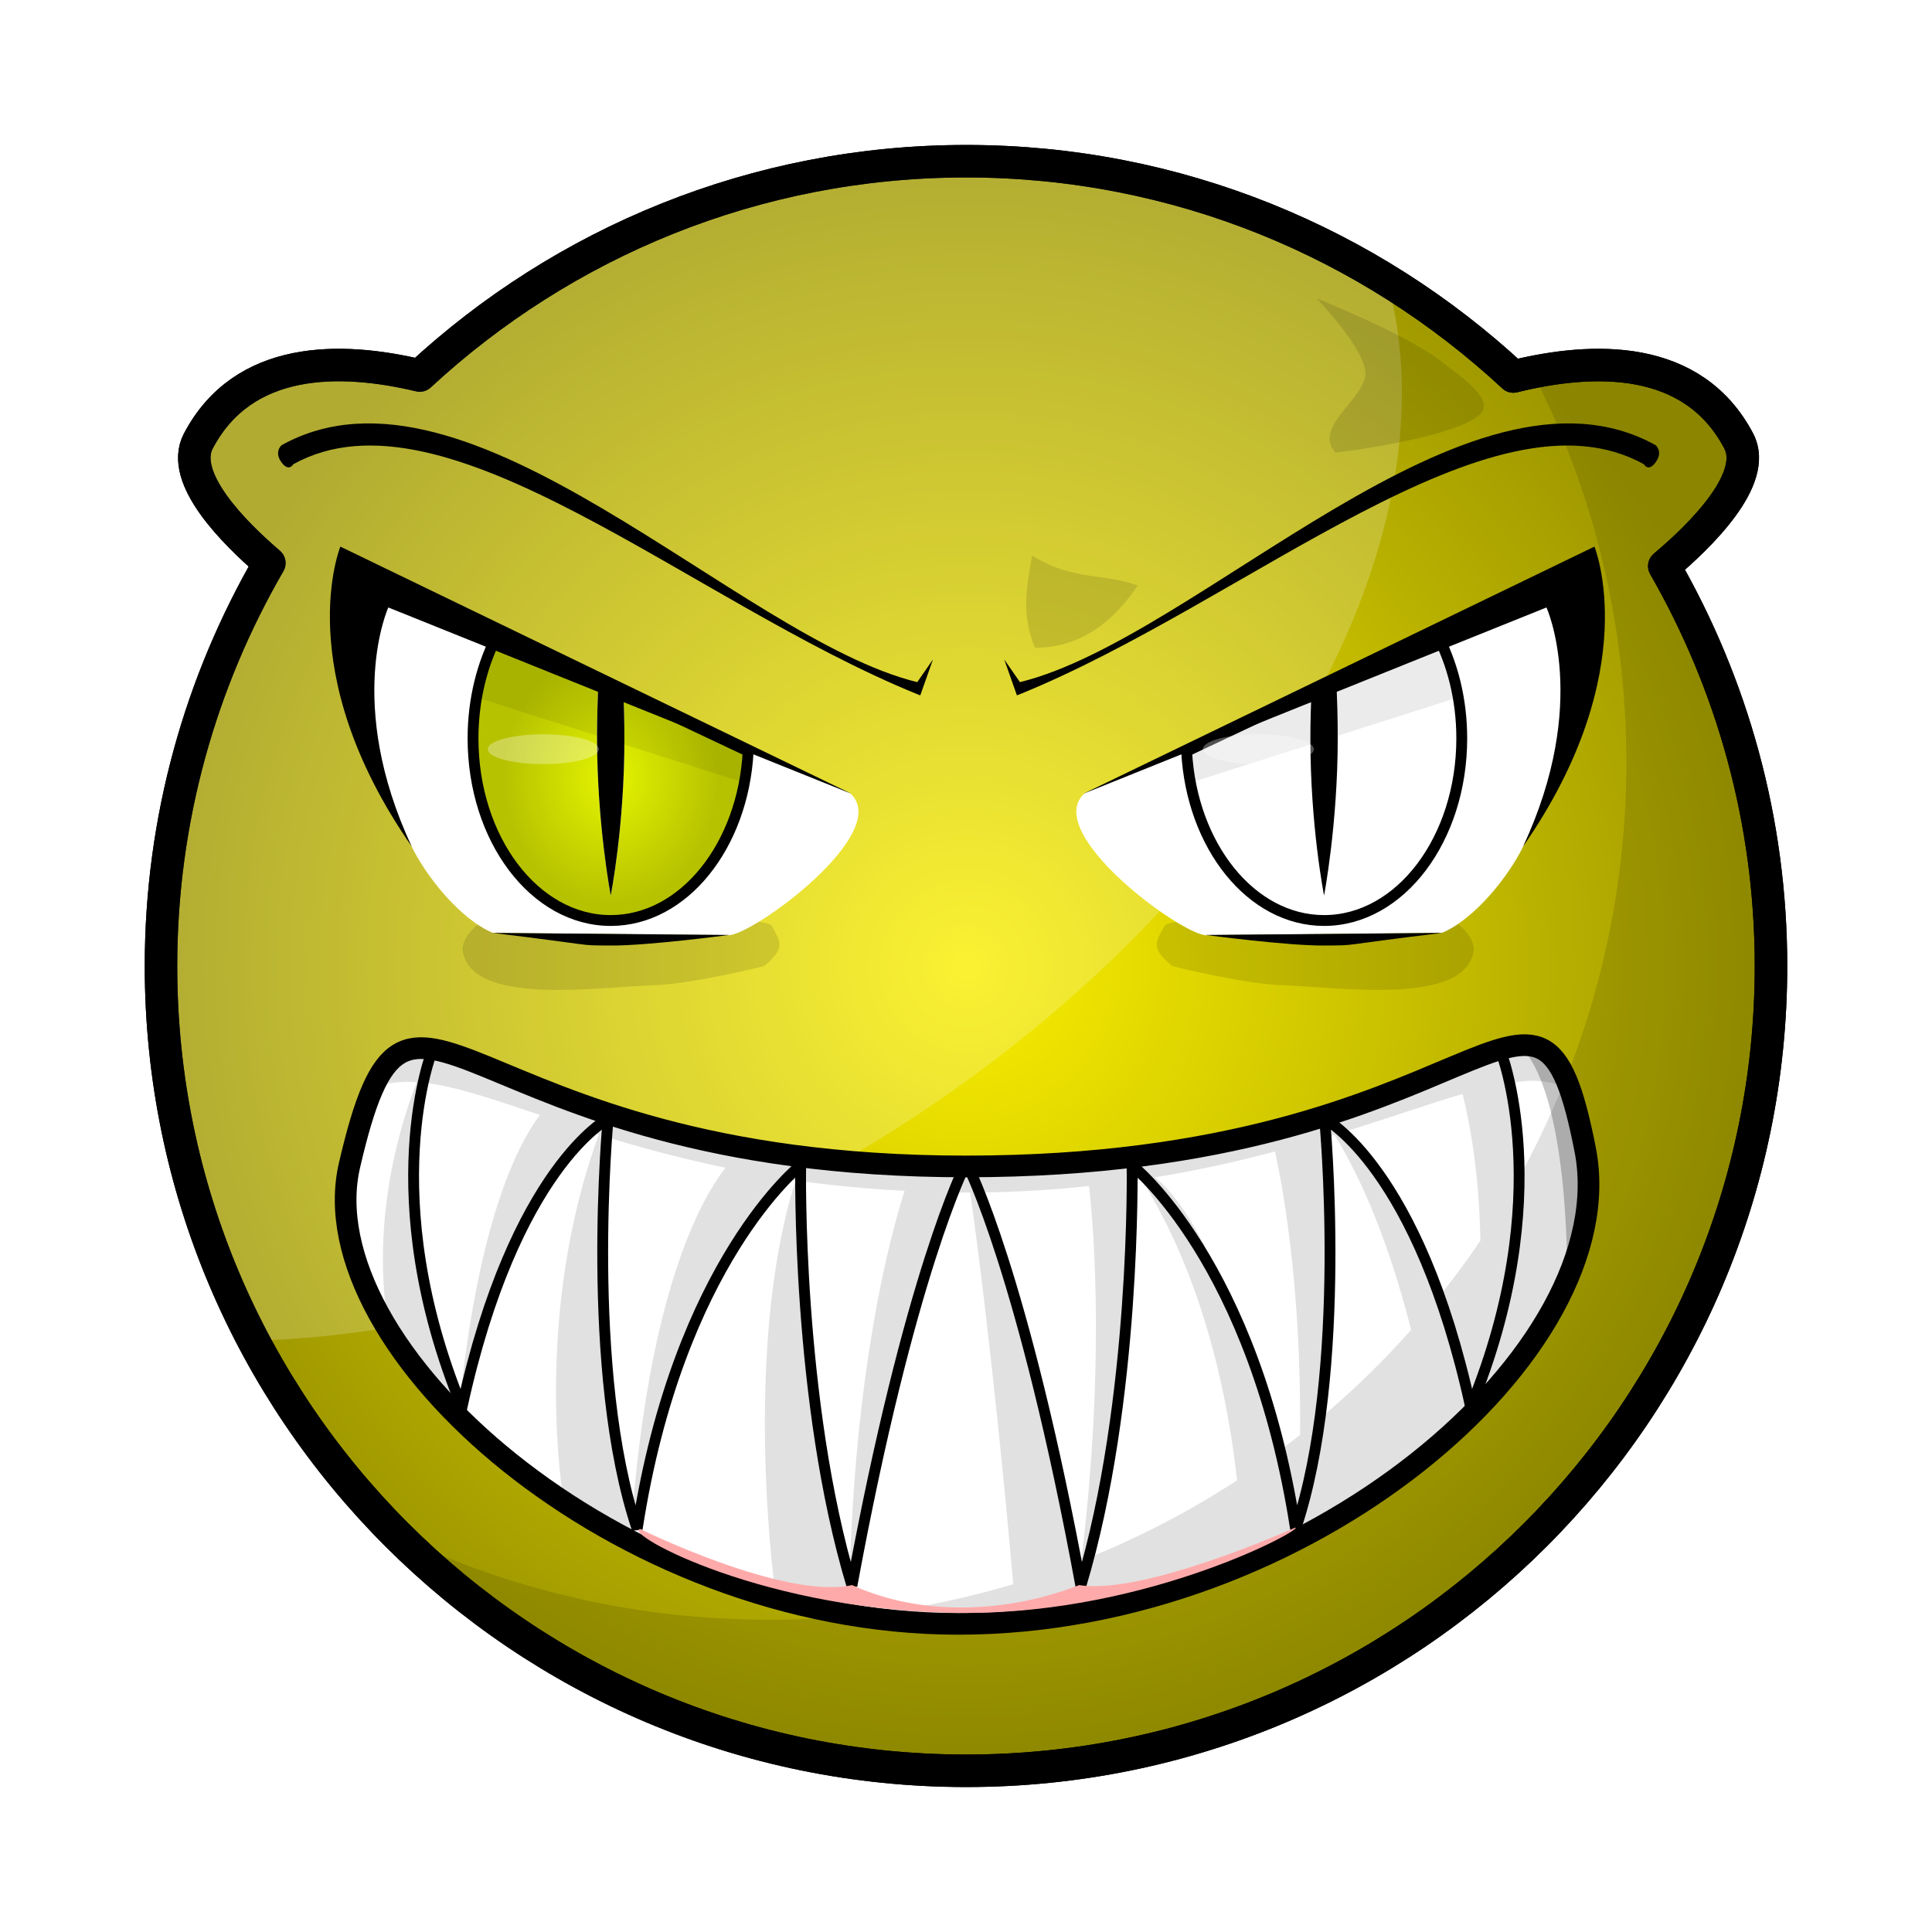 <svg:svg xmlns:dc="http://purl.org/dc/elements/1.1/" xmlns:ns1="http://sodipodi.sourceforge.net/DTD/sodipodi-0.dtd" xmlns:ns2="http://www.inkscape.org/namespaces/inkscape" xmlns:ns3="http://www.w3.org/1999/xlink" xmlns:ns5="http://creativecommons.org/ns#" xmlns:rdf="http://www.w3.org/1999/02/22-rdf-syntax-ns#" xmlns:svg="http://www.w3.org/2000/svg" height="178.32" id="svg1901" version="1.0" viewBox="-13.36 -13.38 178.32 178.32" width="178.32" ns1:docbase="/home/tsoots/ohj/translations/po" ns1:docname="monster.svg" ns1:version="0.32" ns2:export-filename="C:\Important\svg\monster.png" ns2:export-xdpi="118.76289" ns2:export-ydpi="118.76289" ns2:output_extension="org.inkscape.output.svg.inkscape" ns2:version="0.46+pre4">
  <svg:defs id="defs1903">
    <svg:linearGradient id="linearGradient3241">
      <svg:stop id="stop3243" offset="0" style="stop-color:#e5f400" />
      <svg:stop id="stop3245" offset="1" style="stop-color:#b6c200" />
    </svg:linearGradient>
    <svg:filter height="1.068" id="filter3266" width="1.53" x="-.265" y="-.034" ns2:collect="always">
      <svg:feGaussianBlur id="feGaussianBlur3268" stdDeviation="0.235" ns2:collect="always" />
    </svg:filter>
    <svg:radialGradient cx="170.05" cy="257.52" gradientTransform="matrix(.747 -6.6066e-8 7.8176e-8 .884 43.051 35.943)" gradientUnits="userSpaceOnUse" id="radialGradient3502" r="11.172" ns2:collect="always" ns3:href="#linearGradient3241" />
    <svg:radialGradient cx="197.14" cy="289.5" gradientTransform="matrix(1 0 0 1 0 .06)" gradientUnits="userSpaceOnUse" id="radialGradient3528" r="75.797" ns2:collect="always">
      <svg:stop id="stop3524" offset="0" style="stop-color:#f9ee00" />
      <svg:stop id="stop3526" offset="1" style="stop-color:#9e9700" />
    </svg:radialGradient>
  </svg:defs>
  <ns1:namedview bordercolor="#666666" borderopacity="1.0" gridtolerance="10000" id="base" pagecolor="#ffffff" showgrid="false" showguides="true" ns2:current-layer="layer1" ns2:cx="222.18584" ns2:cy="78.23463" ns2:document-units="px" ns2:guide-bbox="true" ns2:pageopacity="0.0" ns2:pageshadow="2" ns2:window-height="938" ns2:window-width="1280" ns2:window-x="0" ns2:window-y="52" ns2:zoom="1" />
  <svg:g id="layer1" transform="translate(-121.34 -213.72)" ns2:groupmode="layer" ns2:label="Taso 1">
    <svg:path d="m197.16 215.22c-19.47 0-37.19 7.51-50.44 19.78-7.33-1.75-16.29-1.86-20.44 6.06-1.77 3.39 3.3 8.46 6.56 11.25-6.34 10.94-10 23.64-10 37.19 0 41.01 33.31 74.28 74.32 74.28 41 0 74.28-33.27 74.28-74.28 0-13.43-3.6-26.03-9.85-36.91 3.24-2.72 8.71-8.03 6.88-11.53-4.22-8.06-13.41-7.8-20.81-5.97-13.26-12.31-31-19.87-50.5-19.87z" id="path2380" style="stroke-linejoin:round;stroke:#000000;stroke-width:3;fill:url(#radialGradient3528)" />
    <svg:path d="m197.16 215.22c-19.47 0-37.19 7.51-50.44 19.78-7.33-1.75-16.29-1.86-20.44 6.06-1.77 3.39 3.3 8.46 6.56 11.25-6.34 10.94-10 23.64-10 37.19 0 12.49 3.11 24.26 8.57 34.59 16.9-0.51 35.99-5.98 54.21-16.5 36.69-21.18 57.38-55.73 50.41-81.34-11.31-6.99-24.61-11.03-38.87-11.03z" id="path3590" style="fill:#ffffff;fill-opacity:.196" />
    <svg:path d="m254.29 306.45c-4.42-22.57-8.62 1.55-57.15 1.55-47.81 0-51.24-24.49-56.9-0.12-3.9 16.79 24.64 42.34 56.19 42.34 32.26 0 61.49-25.18 57.86-43.77z" id="path2382" style="fill-rule:evenodd;stroke:#000000;stroke-width:2;fill:#ffffff" ns1:nodetypes="czszs" />
    <svg:path d="m229.5 227.88s4.21 4.33 4.5 6.74c0.28 2.38-4.99 5.08-2.75 7.5 6.49-0.82 12.43-2.25 13.5-3.74 1-1.39-2.18-3.42-3.5-4.5-3.05-2.53-11.75-6-11.75-6zm25.41 6.15c-1.84 0.05-3.69 0.33-5.47 0.69 5.51 10.79 8.65 22.99 8.65 35.94 0 10.33-1.98 20.19-5.59 29.25-0.94-2.15-2.07-3.04-3.66-3.1-5.93-0.21-18.32 11.19-51.68 11.19-34.68 0-46.02-12.87-51.78-10.66 0 0-2.72 3.38-2.72 3.38 1.12-0.46 2.37-0.6 3.78-0.5-5.21 13.61-2.32 23.9-2.32 23.9l6.13 6.26s-5.46-11.44-3.03-30.1c2.82 0.34 6.37 1.54 10.59 2.97-2.08 2.76-5.69 9.84-7.43 26.87 4.38-16.03 9.85-22.84 12.31-25.24 0.19 0.05 0.37 0.12 0.56 0.18-6.2 16.94-3.25 33.82-3.25 33.82l6.88 4.12s-0.23-0.85-0.54-2.09c4.54-18.33 10.98-28.15 13.82-31.82 0.41 0.07 0.83 0.13 1.25 0.19-5.07 16.17-1.79 38.72-1.79 38.72l5.76 1.59c-2.14 0.18-4.3 0.25-6.47 0.25-12.25 0-23.87-2.78-34.22-7.75 13.44 13.41 32 21.69 52.47 21.69 41 0 74.28-33.27 74.28-74.28 0-13.43-3.6-26.03-9.85-36.91 3.24-2.72 8.71-8.03 6.88-11.53-2.9-5.54-8.16-7.16-13.56-7.03zm-51.66 17.59c-0.53 2.91-1.01 5.48 0.25 8.5 4.76 0.03 7.68-3.09 9.5-5.74-3.18-1.16-5.97-0.41-9.75-2.76zm-34.19 33.47c-5.4-0.01-11.7 0.11-15.59 0.03-1.22-0.02-2.97 1.8-2.78 3 0.8 5.09 12.42 3.32 17.56 3.16 3.66-0.11 10.25-1.77 10.25-1.77 2-1.7 1.56-2.15 0.72-3.7-0.26-0.57-4.76-0.71-10.16-0.72zm80.22 15c1.1-0.01 2.06 0.16 2.91 0.53-1.23 3-2.62 5.92-4.19 8.72 0-3.84-0.46-6.92-0.88-9 0.77-0.12 1.49-0.24 2.16-0.25zm-6.31 1.22c0.62 2.44 1.52 7.01 1.65 13.53-1.26 1.88-2.61 3.68-4.03 5.44-2.24-5.96-5.35-12.8-8.65-15.44 4.29-1.33 7.96-2.63 11.03-3.53zm-11.81 3.78c3.36 5.47 5.63 12.31 7.06 18-2.51 2.83-5.21 5.46-8.1 7.91 1.82-11.6 0.69-22.16 0.22-25.66 0.28-0.08 0.54-0.16 0.82-0.25zm-67.41 0.13c3.31 1.03 7.03 2.03 11.19 2.9-2.38 3.06-7.03 11.59-8.66 32.63-1.21-4.97-3.83-18.24-2.53-35.53zm61.91 1.4c0.62 2.81 2.46 12.31 2.31 26.16-0.73 0.58-1.47 1.14-2.22 1.69-2.14-8.59-6.03-21.24-11.16-25.47 4.03-0.65 7.7-1.49 11.07-2.38zm-12.32 2.6c5.85 9.28 8.01 20.44 8.82 27.75-4.35 2.84-9 5.26-13.88 7.22 4.49-15.29 4.32-29.84 4.1-34.85 0.32-0.04 0.65-0.07 0.96-0.12zm-31.28 0.16c2.94 0.4 6.07 0.7 9.41 0.87-1.48 4.67-4.59 16.67-5.09 36.13 4.41-18.79 8.17-31.59 9.5-35.97h1.28 0.37c1.93 13.82 3.44 30 3.97 36.15-4.74 1.41-9.65 2.41-14.72 2.91-0.29-1.4-4.01-19.86-4.72-40.09zm26.44 0.43c0.48 4.38 1.44 16.83-0.72 34.57-0.16 0.06-0.31 0.12-0.47 0.18-0.95-7.3-3.38-21.72-9.03-34.15 3.6-0.04 7.01-0.26 10.22-0.6z" id="path3532" style="fill:#000000;fill-opacity:.118" ns1:nodetypes="cscsscccscsscccccccccccccccccscsscsccccccsssccccccccccccccccccccccccccccccccccccsccccccccc" />
    <svg:path d="m147.86 297.36s-5.29 13.24 2.76 32.86c4.85-22.17 13.49-26.61 13.49-26.61s-2.22 23.27 2.68 37.85c3.82-24.71 15.09-33.56 15.09-33.56s-0.4 21.74 4.73 38.8c5.31-28.83 10.44-38.8 10.44-38.8" id="path2400" style="stroke:#000000;stroke-width:1px;fill:none" ns1:nodetypes="ccccccc" />
    <svg:path d="m246.49 297.36s5.29 13.24-2.77 32.86c-4.84-22.17-13.48-26.61-13.48-26.61s2.21 23.27-2.68 37.85c-3.82-24.71-15.09-33.56-15.09-33.56s0.4 21.74-4.73 38.8c-5.31-28.83-10.45-38.8-10.45-38.8" id="path2409" style="stroke:#000000;stroke-width:1px;fill:none" ns1:nodetypes="ccccccc" />
    <svg:path d="m227.52 341.34s-13.96 6.27-19.93 5.3c-6.61 2.58-14.57 2.93-20.96 0-6.28 1.38-19.57-5.18-19.57-5.18-1.65 0.39 11.62 7.75 30.08 7.75 17.23 0 31.44-7.91 30.38-7.87z" id="path2411" style="fill-rule:evenodd;fill:#ffaaaa" ns1:nodetypes="ccccsc" />
    <svg:path d="m133.97 241.43s-0.69 0.57-0.06 1.51c0.71 1.04 1.14 0.25 1.14 0.25 13.99-7.77 36.58 12.67 57.56 21.21l0.31 0.12 1.17-3.31-1.45 2.09c-16.58-4.07-41.45-31.42-58.67-21.87z" id="path2433" style="fill-rule:evenodd;fill:#000000" ns1:nodetypes="czcccccc" />
    <svg:g id="g3432" transform="matrix(1.19 0 0 1.19 -38.022 -41.544)">
      <svg:path d="m150.44 249.44l0.88 12.55s2.18 4.57 3.26 6.85c1.07 2.26 3.75 5.7 6.34 6.78l18.2 0.18c1.72 0.2 12.95-7.97 9.5-11.02l-36.86-16.22-1.32 0.88z" id="path3312" style="fill-rule:evenodd;fill:#ffffff" ns1:nodetypes="cczscccc" />
      <svg:path d="m160.88 275.62c8.55 1.03 6.41 0.96 9.18 0.98 2.77 0.03 9.19-0.82 9.19-0.82l-18.37-0.16z" id="path2447" style="fill-rule:evenodd;fill:#000000" ns1:nodetypes="cscc" />
      <svg:path d="m161.34 252.38c-1.23 2.3-1.96 5.11-1.96 8.15 0 7.81 4.78 14.13 10.68 14.13 5.65 0 10.27-5.79 10.66-13.13l-19.38-9.15z" id="path2453" style="stroke-linejoin:round;stroke:#000000;stroke-width:.841;fill:url(#radialGradient3502)" />
      <svg:path d="m169.12 256.06c-0.08 1.38-0.12 2.89-0.12 4.47 0 6.68 1.06 12.19 1.06 12.19s1.07-5.38 1.06-12.19c0-1.27-0.03-2.45-0.09-3.59l-1.91-0.88z" id="path3264" style="filter:url(#filter3266);fill:#ffffff" />
      <svg:path d="m149.09 245.66s-3.94 9.63 5.53 23.25c-5.2-11.13-1.81-18.53-1.81-18.53l35.92 14.45-39.64-19.17z" id="path2439" style="fill-rule:evenodd;fill:#000000" ns1:nodetypes="ccccc" />
      <svg:path d="m169.12 256.06c-0.08 1.38-0.12 2.89-0.12 4.47 0 6.68 1.06 12.19 1.06 12.19s1.07-5.38 1.06-12.19c0-1.27-0.03-2.45-0.09-3.59l-1.91-0.88z" id="rect2461" style="fill:#000000" />
      <svg:path d="m161.34 252.38c-0.79 1.47-1.4 3.15-1.72 4.96l20.79 6.63c0.15-0.8 0.26-1.6 0.31-2.44l-19.38-9.15z" id="path3259" style="fill-rule:evenodd;fill:#000000;fill-opacity:.081" />
    </svg:g>
    <svg:path d="m260.79 241.43s0.69 0.57 0.05 1.51c-0.7 1.04-1.13 0.25-1.13 0.25-13.99-7.77-36.58 12.67-57.56 21.21l-0.31 0.12-1.17-3.31 1.45 2.09c16.58-4.07 41.45-31.42 58.67-21.87z" id="path3457" style="fill-rule:evenodd;fill:#000000" ns1:nodetypes="czcccccc" />
    <svg:path d="m225.61 285.09c5.4-0.01 11.7 0.11 15.6 0.03 1.22-0.02 2.97 1.8 2.78 3-0.81 5.09-12.42 3.32-17.57 3.16-3.65-0.11-10.25-1.77-10.25-1.77-2-1.7-1.56-2.15-0.71-3.7 0.26-0.57 4.75-0.71 10.15-0.72z" id="path3588" style="fill:#000000;fill-opacity:.118" ns1:nodetypes="csssccc" />
    <svg:g id="g3504" transform="matrix(-1.19 0 0 1.19 432.56 -41.544)">
      <svg:path d="m150.44 249.44l0.88 12.55s2.18 4.57 3.26 6.85c1.07 2.26 3.75 5.7 6.34 6.78l18.2 0.18c1.72 0.2 12.95-7.97 9.5-11.02l-36.86-16.22-1.32 0.88z" id="path3506" style="fill-rule:evenodd;fill:#ffffff" ns1:nodetypes="cczscccc" />
      <svg:path d="m160.88 275.62c8.55 1.03 6.41 0.96 9.18 0.98 2.77 0.03 9.19-0.82 9.19-0.82l-18.37-0.16z" id="path3508" style="fill-rule:evenodd;fill:#000000" ns1:nodetypes="cscc" />
      <svg:path d="m161.34 252.38c-1.23 2.3-1.96 5.11-1.96 8.15 0 7.81 4.78 14.13 10.68 14.13 5.65 0 10.27-5.79 10.66-13.13l-19.38-9.15z" id="path3510" style="stroke-linejoin:round;stroke:#000000;stroke-width:.841;fill:url(#radialGradient3502)" />
      <svg:path d="m169.12 256.06c-0.08 1.38-0.12 2.89-0.12 4.47 0 6.68 1.06 12.19 1.06 12.19s1.07-5.38 1.06-12.19c0-1.27-0.03-2.45-0.09-3.59l-1.91-0.88z" id="path3512" style="filter:url(#filter3266);fill:#ffffff" />
      <svg:path d="m149.09 245.66s-3.94 9.63 5.53 23.25c-5.2-11.13-1.81-18.53-1.81-18.53l35.92 14.45-39.64-19.17z" id="path3514" style="fill-rule:evenodd;fill:#000000" ns1:nodetypes="ccccc" />
      <svg:path d="m169.12 256.06c-0.08 1.38-0.12 2.89-0.12 4.47 0 6.68 1.06 12.19 1.06 12.19s1.07-5.38 1.06-12.19c0-1.27-0.03-2.45-0.09-3.59l-1.91-0.88z" id="path3516" style="fill:#000000" />
      <svg:path d="m161.34 252.38c-0.79 1.47-1.4 3.15-1.72 4.96l20.79 6.63c0.15-0.8 0.26-1.6 0.31-2.44l-19.38-9.15z" id="path3518" style="fill-rule:evenodd;fill:#000000;fill-opacity:.081" />
    </svg:g>
    <svg:path d="m248.25 296.86c4.57 4.36 4.37 21 4.37 21l2.38-9.12s-2.82-11.61-6.75-11.88z" id="path3550" style="fill-rule:evenodd;fill:#000000;fill-opacity:.235" ns1:nodetypes="cccc" />
    <svg:path d="m197.16 215.22c-19.47 0-37.19 7.51-50.44 19.78-7.33-1.75-16.29-1.86-20.44 6.06-1.77 3.39 3.3 8.46 6.56 11.25-6.34 10.94-10 23.64-10 37.19 0 41.01 33.31 74.28 74.32 74.28 41 0 74.28-33.27 74.28-74.28 0-13.43-3.6-26.03-9.85-36.91 3.24-2.72 8.71-8.03 6.88-11.53-4.22-8.06-13.41-7.8-20.81-5.97-13.26-12.31-31-19.87-50.5-19.87z" id="path3595" style="stroke-linejoin:round;stroke:#000000;stroke-width:3;fill:none" />
    <svg:path d="m163.25 267.49a5.125 1.375 0 1 1 -10.25 0 5.125 1.375 0 1 1 10.25 0z" id="path3597" style="fill:#ffffff;fill-opacity:.314" transform="translate(0,2)" ns1:cx="158.125" ns1:cy="267.48718" ns1:rx="5.125" ns1:ry="1.375" ns1:type="arc" />
    <svg:path d="m163.25 267.49a5.125 1.375 0 1 1 -10.25 0 5.125 1.375 0 1 1 10.25 0z" id="path3599" style="fill:#ffffff;fill-opacity:.314" transform="translate(66,2)" ns1:cx="158.125" ns1:cy="267.48718" ns1:rx="5.125" ns1:ry="1.375" ns1:type="arc" />
  </svg:g>
</svg:svg>